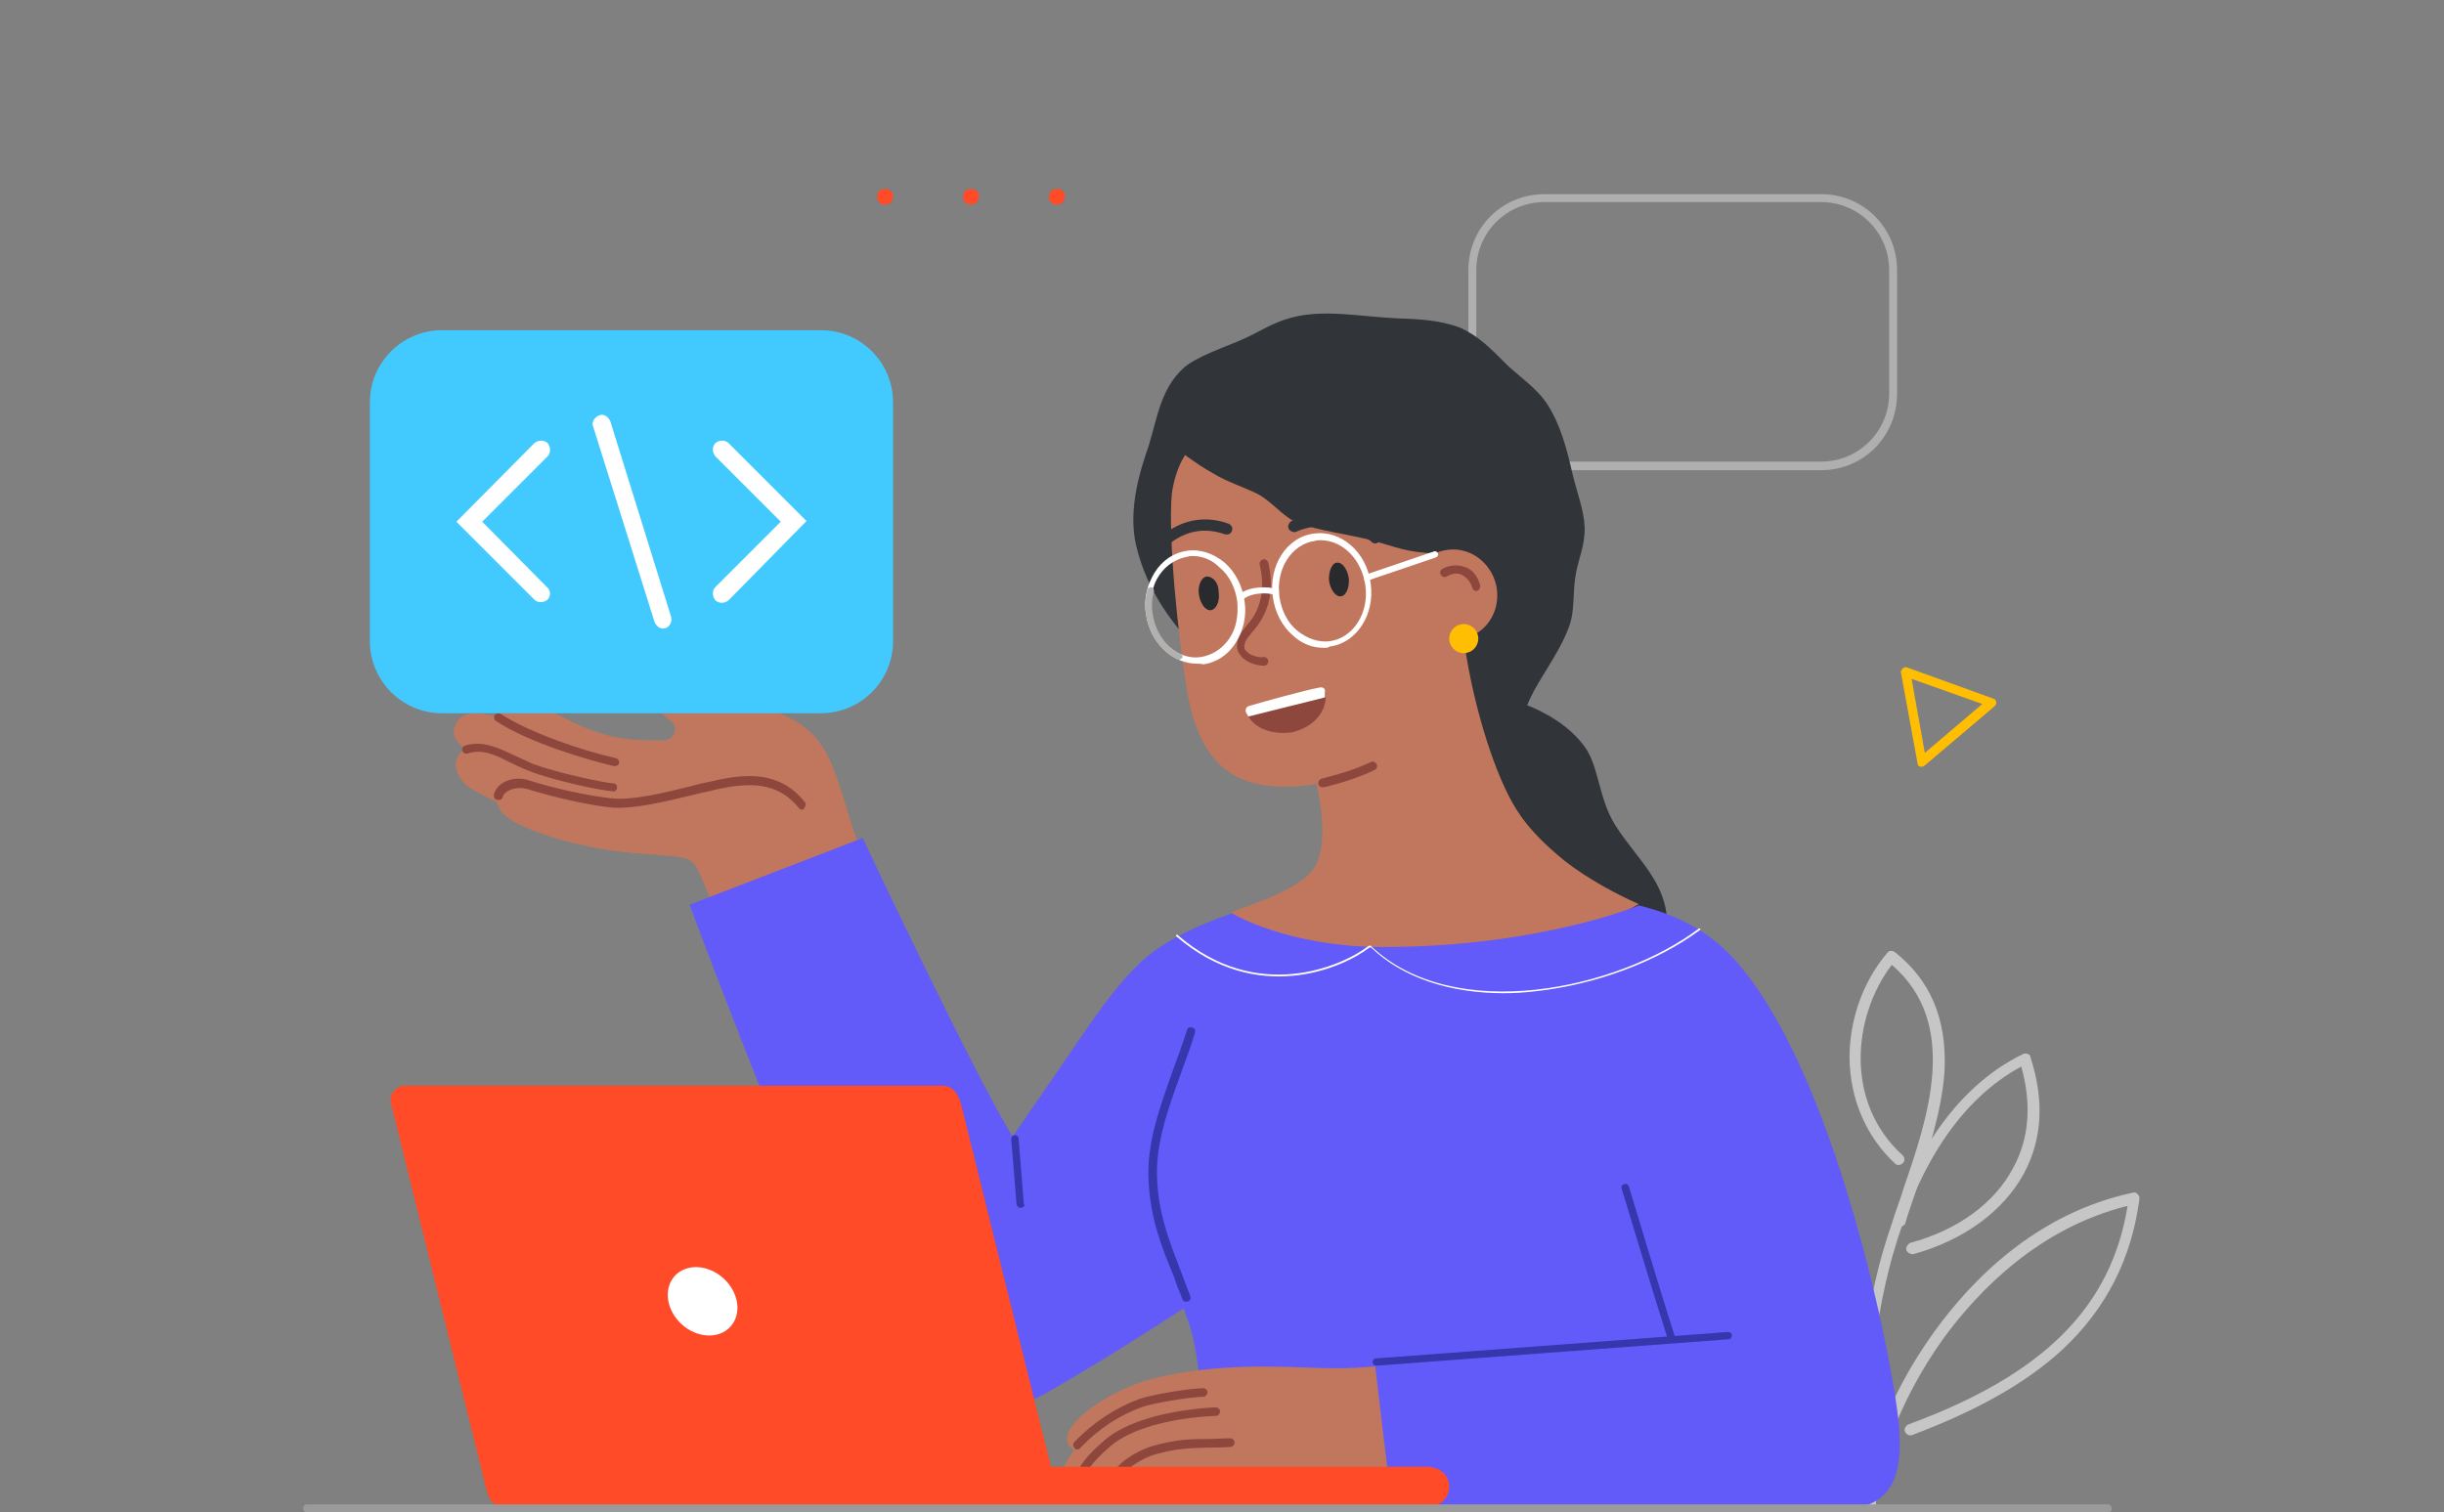 <?xml version="1.0" encoding="utf-8"?>
<!-- Generator: Adobe Illustrator 27.1.0, SVG Export Plug-In . SVG Version: 6.00 Build 0)  -->
<svg version="1.1" id="Layer_1" xmlns="http://www.w3.org/2000/svg" xmlns:xlink="http://www.w3.org/1999/xlink" x="0px" y="0px"
	 viewBox="0 0 370 229" style="enable-background:new 0 0 370 229;" xml:space="preserve">
<rect x="0" y="0" width="370" height="229" fill="#808080" stroke="none"/>
<style type="text/css">
	.st0{fill:#AFAFAF;}
	.st1{fill:#C6C6C6;}
	.st2{fill:#FF4B27;}
	.st3{fill:#FFBE01;}
	.st4{fill:#313438;}
	.st5{fill:#C1775D;}
	.st6{fill:#8E473D;}
	.st7{fill:#282A2D;}
	.st8{fill:#FFFFFF;}
	.st9{fill:#B2B1AF;}
	.st10{fill:#625AF9;}
	.st11{fill:#3636AD;}
	.st12{fill:#9B9B9B;}
	.st13{fill:#42CAFF;}
</style>
<g>
	<g>
		<path class="st0" d="M275.7,71.2h-41.9c-6.4,0-11.5-5.1-11.5-11.5V40.9c0-6.4,5.1-11.5,11.5-11.5h41.9c6.4,0,11.5,5.1,11.5,11.5
			v18.7C287.2,66.1,282.1,71.2,275.7,71.2z M233.8,30.6c-5.7,0-10.3,4.6-10.3,10.3v18.7c0,5.7,4.6,10.3,10.3,10.3h41.9
			c5.7,0,10.3-4.6,10.3-10.3V40.9c0-5.7-4.6-10.3-10.3-10.3H233.8z"/>
	</g>
</g>
<g id="flower">
	<g>
		<path class="st1" d="M287.4,185.9c-0.1,0-0.2,0-0.3,0c-0.4-0.2-0.7-0.6-0.5-1.1c0.4-1.5,1.1-3.2,1.6-4.9
			c3.6-10.5,8.6-24.9-1.8-33.8c-6,7.9-7.1,20.9,1.6,28.8c0.4,0.4,0.4,0.9,0.1,1.2c-0.4,0.4-0.9,0.4-1.2,0.1c-4.4-4.1-6.8-9.7-6.9-16
			c0-5.8,2-11.5,5.7-15.9c0.3-0.4,0.8-0.4,1.2-0.1c5.4,4.3,7.8,10.1,7.5,17.8c-0.4,6.4-2.7,13-4.4,18.5c-0.6,1.8-1.2,3.4-1.6,4.9
			C288.1,185.6,287.8,185.9,287.4,185.9z"/>
	</g>
	<g>
		<path class="st1" d="M283.2,228.8c-0.4,0-0.9-0.4-0.9-0.9c0-5.8,3.2-16.1,10.5-26.2c5.7-7.9,15.5-18,30.1-21.1
			c0.3-0.1,0.5,0,0.7,0.2c0.2,0.2,0.3,0.4,0.3,0.7c-1.2,9.1-5,16.6-11.6,22.8c-5.5,5.1-13,9.3-22.8,13c-0.4,0.2-0.9-0.1-1.1-0.5
			s0.1-0.9,0.5-1.1c20.4-7.5,30.7-17.7,33.2-33.1c-13.3,3.3-22.5,12.7-27.9,20.1c-7,9.8-10.2,19.9-10.2,25.2
			C284.1,228.5,283.7,228.8,283.2,228.8L283.2,228.8z"/>
	</g>
	<g>
		<path class="st1" d="M282.3,228.8c-0.4,0-0.8-0.4-0.9-0.8c-0.9-13,0.4-27,3.6-38.3c2-6.9,4.6-13,7.8-17.8
			c3.7-5.6,8.3-9.8,13.5-12.3c0.2-0.1,0.4-0.1,0.7,0s0.4,0.3,0.4,0.5c2.1,6.5,1.8,12.4-1,17.6c-3.1,5.7-9.1,10.1-16.7,12.2
			c-0.4,0.1-0.9-0.2-1.1-0.6c-0.1-0.4,0.2-0.9,0.6-1.1c7.1-1.9,12.8-6,15.6-11.4c2.4-4.4,2.8-9.6,1.2-15.3
			c-9,4.9-15.5,14.6-19.5,28.7c-3.1,11.1-4.3,24.9-3.6,37.7C283.1,228.4,282.8,228.8,282.3,228.8
			C282.3,228.8,282.3,228.8,282.3,228.8z"/>
	</g>
</g>
<g id="decorative_elements_8_">
	<g>
		<g>
			<path class="st2" d="M134,28.6c-0.7,0-1.2,0.5-1.2,1.2s0.5,1.2,1.2,1.2s1.2-0.5,1.2-1.2S134.7,28.6,134,28.6z"/>
		</g>
		<g>
			<path class="st2" d="M147,28.6c-0.7,0-1.2,0.5-1.2,1.2s0.5,1.2,1.2,1.2c0.7,0,1.2-0.5,1.2-1.2C148.2,29.1,147.7,28.6,147,28.6z"
				/>
		</g>
		<g>
			<path class="st2" d="M160,28.6c-0.7,0-1.2,0.5-1.2,1.2s0.5,1.2,1.2,1.2c0.7,0,1.2-0.5,1.2-1.2C161.3,29.1,160.8,28.6,160,28.6z"
				/>
		</g>
	</g>
	<g>
		<path class="st3" d="M291,116.1c-0.1,0-0.2,0-0.3,0c-0.3-0.1-0.4-0.3-0.4-0.5l-2.5-13.7c-0.1-0.3,0.1-0.5,0.3-0.7
			c0.2-0.2,0.4-0.2,0.7-0.1l13,4.7c0.3,0.1,0.4,0.3,0.4,0.5c0.1,0.3-0.1,0.5-0.3,0.7l-10.5,8.9C291.3,116,291.1,116.1,291,116.1z
			 M289.4,102.8l1,5.6l0,0l1,5.6l8.7-7.4L289.4,102.8z"/>
	</g>
</g>
<g id="character_2_">
	<g id="head_4_">
		<g>
			<path class="st4" d="M231.2,106.8c1.4-3.6,4.7-7.5,6.3-11.8c1-2.6,0.5-5.1,1.1-8.3c0.4-2.1,1.4-4.3,1.3-6.9
				c-0.1-2.6-1.2-5.3-1.9-8.3c-0.9-4-1.9-7.4-3.7-10.2c-1.5-2.4-4.3-4.3-6.1-6c-2.5-2.5-4.3-4.4-7.2-5.7c-3.2-1.2-6.7-1.3-9.6-1.4
				c-5.9-0.3-11-1.4-15.9-0.1c-3,0.8-4.7,2.1-7.2,3.2c-2.9,1.3-7,2.6-9.1,4.4c-3.5,3.2-4,7.6-5.3,11.8c-1.2,3.5-3.2,9.5-1.9,15.1
				c3.1,13.2,15.4,22.6,30.7,30.2c0,0,16.3,44.4,27.2,41.5c9.8-2.6,19.1-9.3,22.1-10.4c2-9.3-3.6-12.8-7.5-19
				c-2.6-4.2-2.4-9.1-4.8-12.1C236.6,108.7,231.2,106.8,231.2,106.8z"/>
		</g>
		<g>
			<path class="st5" d="M221.6,96.7c1,7.7,3.6,17.4,6.7,23.6c1.5,3,3.5,5.9,8.5,10c3.7,2.9,8.3,5.3,11.3,6.6c0,0-27.5,16.7-61.2,3.8
				l-0.4-2.6c3.2-1.2,10.2-3.4,12.4-6.6c2-2.8,1.3-9.1,0.4-12.8c-1.5,0.3-3,0.4-3.3,0.4c-9.6,0.5-14.7-3.9-16.4-15.2
				c-1.2-7.4-2.8-22.3-2.2-29.1c0.2-1.5,0.7-3.8,2-5.9c1.4,1,2.8,2,4.3,2.8c1.9,1.2,4.7,2.1,6.7,3.1c2.1,1.1,3.9,3.5,5.9,4.3
				c2.9,1.2,8.3,1.9,11.3,2.7c4,1.1,5.2,1.8,9.6,2c0.9-0.4,1.9-0.6,2.8-0.6c3.3,0,6.1,2.6,6.6,5.9C227.1,92.7,225,95.9,221.6,96.7z"
				/>
		</g>
		<g>
			<path class="st6" d="M223.5,89.5c-0.3,0-0.5-0.2-0.6-0.5c-0.3-0.9-0.8-1.5-1.5-1.9c-0.7-0.4-1.5-0.3-2.4,0.2
				c-0.4,0.2-0.7,0-0.9-0.3c-0.2-0.4,0-0.7,0.3-0.9c1.2-0.6,2.4-0.6,3.5-0.2c1.1,0.4,1.9,1.5,2.2,2.8C224.1,89,224,89.4,223.5,89.5
				C223.7,89.5,223.6,89.5,223.5,89.5z"/>
		</g>
		<g>
			<path class="st7" d="M201.2,87.9c0.2,1.4,1,2.5,1.8,2.4c0.8-0.1,1.3-1.3,1.2-2.7c-0.2-1.4-1-2.5-1.8-2.4
				C201.7,85.2,201.1,86.5,201.2,87.9z"/>
		</g>
		<g>
			<path class="st4" d="M177.1,82.2c-0.3,0-0.5-0.1-0.7-0.4c-0.3-0.4-0.2-0.9,0.2-1.2c2.8-2,6.1-2.5,9.4-1.3
				c0.4,0.2,0.7,0.6,0.5,1.1s-0.6,0.6-1.1,0.5c-2.8-1-5.5-0.6-7.9,1.1C177.4,82.1,177.3,82.2,177.1,82.2z"/>
		</g>
		<g>
			<path class="st4" d="M208.2,82.3c-0.2,0-0.4-0.1-0.5-0.2c-4.2-3.7-9.8-2.4-11.4-1.6c-0.4,0.2-0.9,0-1.2-0.4
				c-0.2-0.4,0-0.9,0.4-1.2c1.9-0.9,8.3-2.5,13.2,1.9c0.4,0.4,0.4,0.9,0.1,1.2C208.6,82.2,208.4,82.3,208.2,82.3z"/>
		</g>
		<g>
			<path class="st6" d="M200.2,119.2c-0.3,0-0.6-0.2-0.6-0.5c-0.1-0.4,0.2-0.7,0.5-0.8c1.5-0.4,4.5-1.1,7.4-2.5
				c0.4-0.2,0.7,0,0.9,0.3c0.2,0.4,0,0.7-0.3,0.9c-2.9,1.4-6,2.2-7.6,2.6C200.3,119.2,200.2,119.2,200.2,119.2z"/>
		</g>
		<g>
			<path class="st7" d="M184.5,89.7c0.2,1.4-0.4,2.6-1.2,2.7c-0.8,0.1-1.6-1-1.8-2.4c-0.2-1.4,0.4-2.6,1.2-2.7
				C183.7,87.3,184.5,88.3,184.5,89.7z"/>
		</g>
		<g>
			<g>
				<path class="st6" d="M195.5,110.9c-3.1,0.4-5.9-0.7-6.8-3c-0.2-0.4,0.1-0.8,0.5-0.9c2.3-0.5,8.4-2.2,10.7-2.8
					c0.4-0.1,0.8,0.2,0.8,0.6C201,108.7,197.6,110.5,195.5,110.9z"/>
			</g>
			<g>
				<path class="st8" d="M199.8,104.1c-2.2,0.4-8.3,2.1-10.7,2.8c-0.4,0.1-0.6,0.5-0.5,0.9c0.1,0.2,0.2,0.4,0.4,0.7l11.6-2.9
					c0-0.4,0-0.4,0-0.8C200.7,104.3,200.3,104,199.8,104.1z"/>
			</g>
		</g>
		<g>
			<path class="st6" d="M191.3,100.8c-0.8,0-2-0.3-2.8-0.9c-0.6-0.4-1.1-1.1-1.2-1.7c-0.2-1.4,0.5-2.3,1.3-3.3
				c0.3-0.4,0.5-0.6,0.8-1c1.6-2.2,2.1-5.1,1.3-8.4c-0.1-0.4,0.2-0.7,0.5-0.8c0.4-0.1,0.7,0.2,0.8,0.5c1.1,4.6-0.3,7.7-1.6,9.5
				c-0.3,0.4-0.6,0.8-0.9,1.1c-0.8,1-1.2,1.5-1.1,2.3c0,0.3,0.3,0.5,0.6,0.8c0.7,0.5,1.8,0.7,2.2,0.6c0.4-0.1,0.7,0.2,0.8,0.5
				c0.1,0.4-0.2,0.7-0.5,0.8C191.6,100.8,191.4,100.8,191.3,100.8z"/>
		</g>
		<g>
			<circle class="st3" cx="221.6" cy="96.7" r="2.2"/>
		</g>
	</g>
	<g id="glasses">
		<g>
			<path class="st8" d="M181.2,100.5c-3.7,0-7.1-3.2-7.7-7.5c-0.4-2.3,0.2-4.5,1.3-6.3c1.2-1.9,2.9-3,4.9-3.3c2-0.3,4,0.4,5.7,1.8
				c1.6,1.4,2.7,3.5,3,5.8l0,0c0.4,2.3-0.2,4.5-1.3,6.3c-1.2,1.9-2.9,3-4.9,3.3C181.8,100.5,181.5,100.5,181.2,100.5z M180.6,84.2
				c-0.3,0-0.5,0-0.8,0.1c-1.7,0.3-3.2,1.2-4.3,2.8c-1.1,1.6-1.4,3.6-1.2,5.7c0.6,4.2,4,7.2,7.5,6.7c1.7-0.3,3.2-1.2,4.3-2.8
				c1.1-1.6,1.4-3.6,1.2-5.7l0,0c-0.3-2-1.2-3.9-2.7-5.1C183.5,84.8,182.1,84.2,180.6,84.2z"/>
		</g>
		<g>
			<path class="st9" d="M178.4,99.9c-0.1,0-0.2,0-0.2-0.1c-2.5-1.2-4.3-3.8-4.7-6.8c-0.2-1.2-0.1-2.5,0.2-3.7
				c0.1-0.3,0.4-0.4,0.6-0.4c0.3,0.1,0.4,0.4,0.4,0.6c-0.3,1.1-0.4,2.2-0.2,3.4c0.4,2.8,2,5.1,4.2,6.1c0.3,0.1,0.4,0.4,0.3,0.6
				C178.8,99.8,178.6,99.9,178.4,99.9z"/>
		</g>
		<g>
			<path class="st8" d="M200.4,98.1c-1.7,0-3.3-0.6-4.7-1.9c-1.6-1.4-2.7-3.5-3-5.8c-0.7-4.7,2.1-9.1,6.2-9.6c4.1-0.6,8,2.8,8.6,7.5
				l0,0c0.7,4.7-2.1,9.1-6.2,9.6C201.1,98.1,200.8,98.1,200.4,98.1z M199.9,81.8c-0.3,0-0.5,0-0.8,0.1c-3.6,0.5-6,4.3-5.4,8.5
				c0.3,2,1.2,3.9,2.7,5.1s3.2,1.8,4.9,1.6c3.6-0.5,6-4.3,5.4-8.5l0,0C206.1,84.6,203.2,81.8,199.9,81.8z"/>
		</g>
		<g>
			<path class="st8" d="M187.9,90.9c-0.2,0-0.3-0.1-0.4-0.2c-0.2-0.2-0.2-0.5,0.1-0.7c1.6-1.3,4.5-1.2,5.7-0.8
				c0.3,0.1,0.4,0.4,0.3,0.6c-0.1,0.3-0.4,0.4-0.6,0.3c-1-0.4-3.5-0.4-4.7,0.6C188.2,90.8,188,90.9,187.9,90.9z"/>
		</g>
		<g>
			<path class="st8" d="M206.9,88c-0.2,0-0.4-0.1-0.4-0.4c-0.1-0.3,0.1-0.5,0.3-0.6l10.3-3.5c0.3-0.1,0.5,0.1,0.6,0.3
				c0.1,0.3-0.1,0.5-0.3,0.6l-10.3,3.5C207.1,88,207,88,206.9,88z"/>
		</g>
	</g>
	<g id="hand_10_">
		<g>
			<path class="st5" d="M108.2,138.2c-1.4-4.3-2.8-7.1-3.1-7.4c-1.4-1.3-2.3-1-9.9-1.7s-17-3.5-19.2-6.1c-0.4-0.5-0.7-1.1-0.7-1.5
				c-2.1-1-3.8-1.9-4.7-2.6c-1.5-1.4-2.6-3.9-0.2-5.5c0,0-2.2-1.5-1.6-3.2c0.6-1.7,1.6-3,6.6-1.6c-1.4-2.3,0.1-4.3,2.8-3.4
				c2.8,0.9,6.8,3.6,10.9,5.2c3.5,1.4,6.4,1.8,11.5,1.7c1.5-0.1,2.2-2,1-2.9c-0.4-0.4-0.9-0.7-1.2-1c-3-2.7-7.3-6.3-4.3-8.6
				c2.2-1.8,4.9-0.8,11.6,3.9c5.6,3.9,11.7,3.5,15.9,8.3c3,3.6,4,9.5,6.2,15.6C136.5,145,112.8,152.2,108.2,138.2z"/>
		</g>
		<g>
			<path class="st6" d="M121.4,122.6c-0.2,0-0.4-0.1-0.5-0.3c-3.2-3.9-7.4-3.9-12.7-2.7c-1,0.3-2,0.4-3,0.7c-4.5,1.1-9.1,2.2-12.5,2
				c-3.9-0.4-9.3-1.7-12.8-2.8c-1.8-0.5-3.5,0.2-3.8,1.2c-0.1,0.4-0.5,0.5-0.9,0.4c-0.4-0.1-0.5-0.5-0.4-0.9c0.6-1.9,3.1-2.8,5.4-2
				c3.4,1.1,8.7,2.3,12.5,2.7c3.1,0.3,7.7-0.8,12.1-1.9c1-0.3,2-0.5,3-0.7c5.1-1.2,10.2-1.6,14,3.1c0.3,0.3,0.2,0.7-0.1,1
				C121.8,122.5,121.6,122.6,121.4,122.6z"/>
		</g>
		<g>
			<path class="st6" d="M93.1,116c-0.1,0-0.1,0-0.2,0c-4.2-1-12.7-3.5-17.8-6.8c-0.3-0.2-0.4-0.6-0.2-0.9c0.2-0.3,0.6-0.4,0.9-0.2
				c4.3,2.8,12.1,5.5,17.4,6.7c0.4,0.1,0.6,0.4,0.5,0.8C93.7,115.8,93.4,116,93.1,116z"/>
		</g>
		<g>
			<path class="st6" d="M92.7,119.8c-1.3,0-9-1.6-12.7-3.1c-1.1-0.4-2-0.9-2.9-1.3c-2.3-1.2-4.2-2-6.3-1.3c-0.4,0.1-0.7-0.1-0.8-0.4
				c-0.1-0.4,0.1-0.7,0.4-0.8c2.7-0.8,4.9,0.3,7.3,1.4c0.9,0.4,1.9,0.9,2.8,1.3c3.9,1.5,11.4,3,12.2,3l0,0c0.4,0,0.7,0.2,0.7,0.5
				c0.1,0.4-0.2,0.7-0.5,0.8C92.8,119.8,92.7,119.8,92.7,119.8z M92.6,118.5L92.6,118.5L92.6,118.5z"/>
		</g>
	</g>
	<g id="body_5_">
		<g>
			<path class="st10" d="M181.8,228.4c0.1-4.2,0.9-20.2-1.8-28c-0.3-0.8-0.8-2.3-0.8-2.3s-10.4,6.9-21.1,13
				c-8.3,4.6-20.3,3.5-26.1-7.6c-10.2-19.6-27.6-66.5-27.6-66.5l26.2-10.1c0,0,17.1,36.3,22.7,45.2c10.9-15.6,14.2-21.5,19.5-26.5
				c2.7-2.5,7.1-5,13.7-7.3c0,0,8.4,5.1,22.9,5.1c23.7,0,38.7-6.3,38.7-6.3c4.9,1.2,10.2,3.4,14.6,8.3
				c12.8,14.4,20.5,46.6,22.9,58.8c2.7,13.9,4.4,23.9-6.7,24.4H181.8L181.8,228.4z"/>
		</g>
		<g>
			<path class="st11" d="M208.4,206.8c-0.4,0-0.6-0.3-0.6-0.5c0-0.4,0.3-0.6,0.5-0.6l53.3-4c0.4,0,0.6,0.3,0.6,0.5
				c0,0.4-0.3,0.6-0.5,0.6L208.4,206.8L208.4,206.8z"/>
		</g>
		<g>
			<path class="st11" d="M154.5,182.9c-0.4,0-0.5-0.3-0.6-0.5l-0.8-9.9c0-0.4,0.2-0.6,0.5-0.6c0.4,0,0.6,0.2,0.6,0.5l0.8,9.9
				C155.2,182.6,155,182.8,154.5,182.9C154.6,182.9,154.5,182.9,154.5,182.9z"/>
		</g>
		<g>
			<path class="st11" d="M179.5,197.1c-0.3,0-0.4-0.2-0.5-0.4c-0.4-1.1-0.9-2.1-1.2-3.2c-2-4.8-3.6-8.9-3.9-14.5
				c-0.4-5.9,1.8-11.6,3.8-17.3c0.7-1.9,1.4-3.8,2-5.7c0.1-0.4,0.4-0.5,0.8-0.4c0.4,0.1,0.5,0.4,0.4,0.8c-0.6,2-1.3,3.9-2,5.8
				c-2.1,5.8-4.1,11.2-3.7,16.8c0.3,5.3,2,9.4,3.8,14.1c0.4,1.1,0.8,2.1,1.2,3.2c0.1,0.4,0,0.6-0.4,0.8
				C179.7,197.1,179.6,197.1,179.5,197.1z"/>
		</g>
		<g>
			<path class="st11" d="M253,203.2c-0.3,0-0.5-0.2-0.5-0.4c-2.4-7.5-6.9-22.6-7-22.8c-0.1-0.4,0.1-0.6,0.4-0.7
				c0.4-0.1,0.6,0.1,0.7,0.4c0.1,0.2,4.6,15.4,7,22.8c0.1,0.4-0.1,0.6-0.4,0.8C253.1,203.2,253.1,203.2,253,203.2z"/>
		</g>
		<g>
			<path class="st8" d="M227.7,150.4c-8.3,0-15.4-2.4-20.1-6.9c-0.1-0.1-0.2,0-0.3,0c-4,3.1-17,8.8-29.2-1.7c-0.1,0-0.1-0.1,0-0.2
				c0-0.1,0.1-0.1,0.2,0c12,10.4,24.9,4.7,28.8,1.7c0.2-0.1,0.4-0.2,0.5,0c12.6,11.9,37.4,6.5,49.6-2.7c0.1,0,0.1,0,0.2,0
				c0,0.1,0,0.1,0,0.2c-6.6,4.9-15.9,8.3-24.9,9.3C230.8,150.3,229.2,150.4,227.7,150.4z"/>
		</g>
	</g>
	<g id="hand_1_">
		<g>
			<path class="st5" d="M208.2,206.9c-4.2,0.4-6.9,0.3-9.9,0.2c-9.1-0.4-17.1-0.2-25,2c-5.3,1.7-12.5,6.2-11.7,9.3
				c0.2,0.8,1,1.1,1.4,1.2c1.2,0.2,2.5-2.3,4.7-2.9c0.6-0.2,3.1-2.8,4.1-3.6c-4.2,1.3-6.9,3-9.7,7.2c-0.9,1.4-1.6,2.5-0.9,3.6
				c0.4,0.6,1.2,1.2,2.7,0.8c1.3,1.6,3.5,1,5.1-0.6c-0.2,0.6,0,1.2,0.6,1.9c0.5,0.4,1.2,0.9,2.8,0.5c5.3-1.2,10.7-1.3,13.2-0.9
				c2.5,0.4,7.2,3.4,12.2,3.4c6,0,8-1.3,9.9-2.6c0.8,0,1.8,0,2.8-0.1L208.2,206.9z"/>
		</g>
		<g>
			<path class="st6" d="M163.1,219.5c-0.2,0-0.4-0.1-0.4-0.2c-0.3-0.3-0.3-0.7,0-1c2.9-3,6.3-5.2,9.9-6.5c1.8-0.6,7-1.5,9.5-1.6
				c0.4,0,0.7,0.3,0.7,0.6c0,0.4-0.3,0.7-0.6,0.7c-2.6,0.1-7.6,1-9.1,1.5c-3.5,1.2-6.7,3.3-9.4,6.1
				C163.4,219.5,163.2,219.5,163.1,219.5z"/>
		</g>
		<g>
			<path class="st6" d="M163.8,225.1c-0.3,0-0.4-0.1-0.5-0.4c-0.9-1.4,0.4-3.6,3.9-6.6c3.2-2.8,9.5-4.6,16.8-5
				c0.4,0,0.7,0.3,0.7,0.6c0,0.4-0.3,0.7-0.6,0.7c-7,0.3-13,2-16,4.6c-3.4,2.9-3.9,4.4-3.6,4.9c0.2,0.4,0.1,0.7-0.2,0.9
				C164,225,163.9,225.1,163.8,225.1z"/>
		</g>
		<g>
			<path class="st6" d="M169.3,223.9c-0.1,0-0.3,0-0.4-0.1c-0.4-0.2-0.4-0.6-0.3-0.9c1.2-2,4.5-3.6,6.1-4c3.3-0.9,5.3-1,8.1-1
				c1,0,2.1-0.1,3.4-0.1c0.4,0,0.7,0.3,0.7,0.6c0,0.4-0.3,0.7-0.6,0.7c-1.3,0.1-2.5,0.1-3.5,0.1c-2.7,0.1-4.6,0.1-7.8,1
				c-1.6,0.4-4.4,2-5.3,3.4C169.7,223.9,169.5,223.9,169.3,223.9z"/>
		</g>
	</g>
</g>
<g id="laptop">
	<g>
		<path class="st2" d="M76.4,228.2c-1.5,0-2.4-0.9-2.8-2.8l-14.4-58.3c-0.4-1.3,0.7-2.7,2.1-2.7h81.4c1.5,0,2.3,1.1,2.8,2.8
			l13.6,54.9h56.8c2.1,0,3.5,1.3,3.5,3l0,0c0,1.7-1.3,3-3,3H76.4z"/>
	</g>
	<g>
		
			<ellipse transform="matrix(0.672 -0.741 0.741 0.672 -111.118 143.37)" class="st8" cx="106.3" cy="197.1" rx="4.7" ry="5.7"/>
	</g>
</g>
<g>
	<path class="st12" d="M319.2,229H46.5c-0.4,0-0.6-0.3-0.6-0.6c0-0.4,0.3-0.6,0.6-0.6h272.6c0.4,0,0.6,0.3,0.6,0.6
		C319.8,228.7,319.5,229,319.2,229z"/>
</g>
<g id="programming">
	<g>
		<path class="st13" d="M66.9,50h57.4c6,0,10.9,4.9,10.9,10.9v36.2c0,6-4.9,10.9-10.9,10.9H66.9c-6,0-10.9-4.9-10.9-10.9V60.9
			C56,54.9,60.9,50,66.9,50z"/>
	</g>
	<g>
		<g>
			<g>
				<path class="st8" d="M101.6,93.4l-9.2-29.6c-0.3-0.7-1-1.2-1.7-0.9l0,0c-0.7,0.3-1.2,1-0.9,1.7l9.3,29.6c0.3,0.7,1,1.2,1.7,0.9
					l0,0C101.4,94.9,101.8,94.1,101.6,93.4z"/>
			</g>
			<g>
				<path class="st8" d="M122.1,78.9l-11.8-11.8c-0.5-0.5-1.4-0.5-2,0l0,0c-0.5,0.5-0.5,1.4,0,2l9.9,9.9l-9.9,9.9
					c-0.5,0.5-0.5,1.4,0,2l0,0c0.5,0.5,1.4,0.5,2,0L122.1,78.9z"/>
			</g>
			<g>
				<path class="st8" d="M82.8,88.9L73,79l9.9-9.9c0.5-0.5,0.5-1.4,0-2l0,0c-0.5-0.5-1.4-0.5-2,0L69.1,79l11.8,11.8
					c0.5,0.5,1.4,0.5,2,0l0,0C83.4,90.3,83.4,89.4,82.8,88.9z"/>
			</g>
		</g>
	</g>
</g>
</svg>

